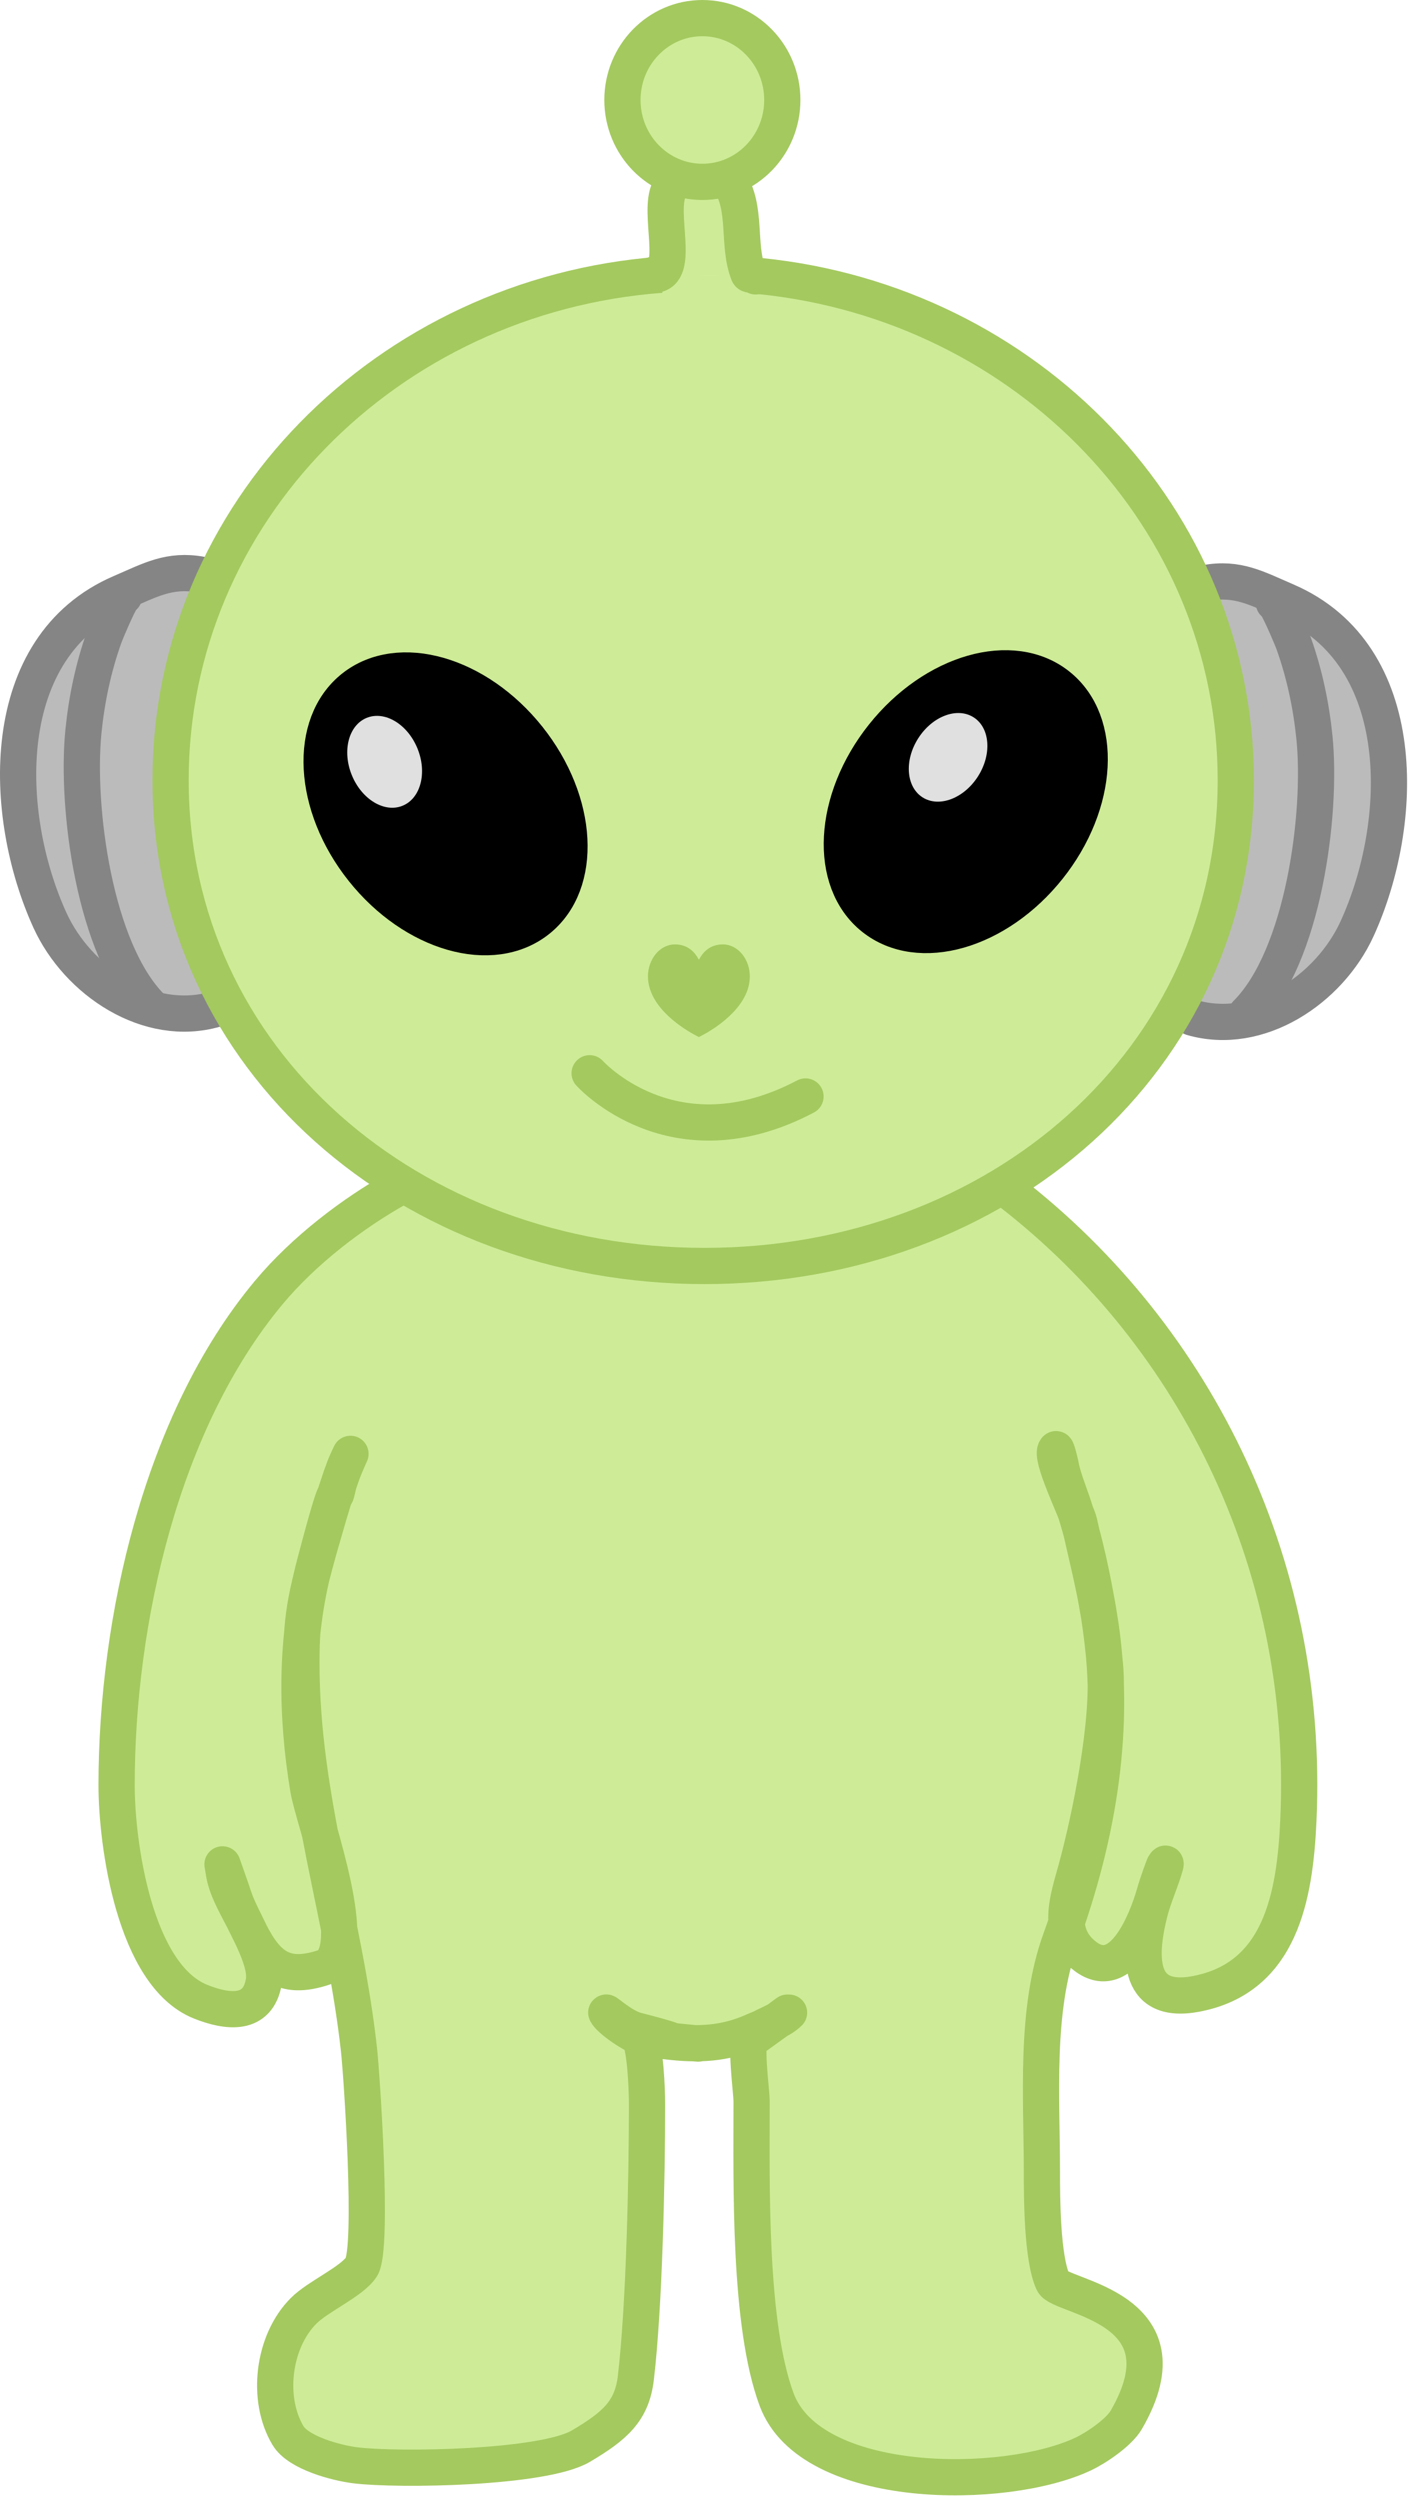 <svg width="156" height="276" viewBox="0 0 156 276" fill="none" xmlns="http://www.w3.org/2000/svg">
<path d="M43.765 131.247C39.04 133.9 33.612 137.968 29.656 142.715C17.805 156.936 12.873 178.925 12.873 197.089C12.873 203.468 14.816 218.051 22.151 220.985C25.141 222.18 28.494 222.557 29.128 218.75C29.553 216.202 26.68 212.002 25.878 209.596C25.407 208.181 24.564 205.822 24.564 205.822C24.564 205.822 24.679 206.511 24.737 206.855C25.054 208.76 26.398 210.864 27.228 212.606C29.257 216.865 31.158 218.731 35.765 217.195C40.172 215.725 34.6 200.898 34.041 197.55C32.672 189.336 32.592 180.856 34.749 172.653C37.748 161.249 36.715 166.823 37.315 164.122C37.595 162.862 38.694 160.503 38.694 160.503C38.694 160.503 38.198 161.523 38.004 162.055C37.345 163.866 36.852 165.403 36.309 167.25C33.741 175.996 33.278 178.102 33.278 183.632C33.278 198.643 37.991 211.499 39.633 226.273C39.943 229.054 41.24 248.269 39.899 250.278C38.81 251.913 35.125 253.502 33.525 255.104C30.125 258.504 29.379 264.852 31.801 268.888C32.953 270.807 37.162 271.906 39.211 272.162C43.958 272.755 60.013 272.493 64.136 270.048C67.895 267.818 69.769 266.176 70.201 262.503C71.142 254.501 71.434 240.43 71.434 232.359C71.434 230.572 71.242 225.949 70.573 224.976C69.832 223.898 71.894 226.7 71.045 225.003C71.011 224.937 78.884 226.357 70.253 224.149C68.767 223.771 66.867 222.022 66.935 222.192C67.217 222.899 70.114 224.921 71.076 225.015C84.234 226.289 71.373 225.074 73.582 225.351C77.016 225.78 80.012 225.654 83.149 224.259C84.343 223.729 86.171 223.134 87.113 222.192C87.285 222.019 83.42 224.823 83.42 224.823C83.42 224.823 87.144 221.989 86.941 222.192C85.848 223.284 83.891 223.692 82.978 224.604C82.179 225.403 82.978 230.72 82.978 232.014C82.978 241.144 82.65 256.581 85.743 264.91C89.511 275.051 111.008 274.993 119.614 270.907C121.066 270.219 123.541 268.535 124.343 267.151C131.596 254.63 117.059 253.66 116.264 251.949C115.041 249.319 115.029 242.578 115.029 239.767C115.029 231.514 114.244 221.934 117.096 214.093C121.256 202.651 123.359 190.509 121.337 178.374C120.652 174.269 119.763 169.962 118.456 166.043C118.034 164.778 117.313 163.014 117.096 161.71C117.086 161.652 116.679 159.888 116.579 159.986C115.823 160.742 118.894 166.929 119.141 168.036C120.647 174.812 121.364 176.947 121.996 183.89C122.545 189.942 120.401 200.541 118.818 206.338C117.929 209.603 116.474 213.465 119.842 215.991C123.944 219.067 126.667 211.81 127.434 209.129C127.862 207.626 128.507 205.98 128.507 205.98C128.507 205.98 128.802 205.431 128.641 205.995C128.135 207.764 127.357 209.404 126.917 211.164C125.942 215.063 125.036 221.466 132.081 220.116C141.37 218.336 142.962 209.39 143.345 200.976C144.662 172.153 131.432 146.529 110.548 130.865C109.305 129.934 98.266 134.758 96.425 134.758C87.83 134.758 87.63 137.058 81.972 137.572C79.029 137.839 73.088 138.965 71.323 139.028C65.82 139.223 69.499 139.081 58.696 136.21C56.566 135.645 45.726 130.145 43.765 131.247Z" fill="#CEEC97" stroke="#A4C95F" stroke-width="4" stroke-miterlimit="10" stroke-linecap="round" stroke-linejoin="round"/>
<path d="M133.12 64.365C136.639 63.717 138.784 64.97 141.989 66.347C155.83 72.295 155.132 90.917 149.826 102.53C146.755 109.251 138.942 114.462 131.598 112.338" fill="#BBBBBB"/>
<path d="M133.12 64.365C136.639 63.717 138.784 64.97 141.989 66.347C155.83 72.295 155.132 90.917 149.826 102.53C146.755 109.251 138.942 114.462 131.598 112.338" stroke="#858585" stroke-width="4" stroke-miterlimit="10" stroke-linecap="round" stroke-linejoin="round"/>
<path d="M22.225 63.444C18.708 62.796 16.563 64.049 13.358 65.426C-0.484 71.374 0.214 89.996 5.52 101.609C8.591 108.33 16.405 113.541 23.748 111.418" fill="#BBBBBB"/>
<path d="M22.225 63.444C18.708 62.796 16.563 64.049 13.358 65.426C-0.484 71.374 0.214 89.996 5.52 101.609C8.591 108.33 16.405 113.541 23.748 111.418" stroke="#858585" stroke-width="4" stroke-miterlimit="10" stroke-linecap="round" stroke-linejoin="round"/>
<path d="M140.64 66.561C140.822 66.198 142.603 70.407 142.83 71.042C144.022 74.384 144.77 77.937 145.123 81.464C145.959 89.841 143.906 105.609 137.617 111.898" fill="#BBBBBB"/>
<path d="M140.64 66.561C140.822 66.198 142.603 70.407 142.83 71.042C144.022 74.384 144.77 77.937 145.123 81.464C145.959 89.841 143.906 105.609 137.617 111.898" stroke="#858585" stroke-width="4" stroke-miterlimit="10" stroke-linecap="round" stroke-linejoin="round"/>
<path d="M13.694 65.846C13.512 65.483 11.732 69.692 11.504 70.328C10.31 73.67 9.564 77.223 9.211 80.75C8.374 89.126 10.426 104.894 16.715 111.184" fill="#BBBBBB"/>
<path d="M13.694 65.846C13.512 65.483 11.732 69.692 11.504 70.328C10.31 73.67 9.564 77.223 9.211 80.75C8.374 89.126 10.426 104.894 16.715 111.184" stroke="#858585" stroke-width="4" stroke-miterlimit="10" stroke-linecap="round" stroke-linejoin="round"/>
<path d="M83.93 30.479C113.444 33.469 136.435 57.246 136.435 86.134C136.435 117.047 110.247 139.763 77.773 139.763C45.297 139.763 18.832 117.047 18.832 86.134C18.832 56.711 42.682 32.591 72.983 30.334" fill="#CEEC97"/>
<path d="M83.93 30.479C113.444 33.469 136.435 57.246 136.435 86.134C136.435 117.047 110.247 139.763 77.773 139.763C45.297 139.763 18.832 117.047 18.832 86.134C18.832 56.711 42.682 32.591 72.983 30.334" stroke="#A4C95F" stroke-width="4" stroke-miterlimit="10" stroke-linejoin="round"/>
<path d="M72.131 30.337C75.212 30.337 72.569 23.528 73.889 20.889C74.994 18.677 78.932 17.6 80.481 19.922C82.535 23.004 81.364 27.03 82.633 30.205C82.725 30.433 83.289 30.241 83.424 30.513" fill="#CEEC97"/>
<path d="M72.131 30.337C75.212 30.337 72.569 23.528 73.889 20.889C74.994 18.677 78.932 17.6 80.481 19.922C82.535 23.004 81.364 27.03 82.633 30.205C82.725 30.433 83.289 30.241 83.424 30.513" stroke="#A4C95F" stroke-width="4" stroke-miterlimit="10" stroke-linecap="round" stroke-linejoin="round"/>
<path d="M68.719 11.039C68.719 6.047 72.67 2 77.544 2C82.418 2 86.369 6.047 86.369 11.039C86.369 16.031 82.418 20.078 77.544 20.078C72.67 20.078 68.719 16.031 68.719 11.039Z" fill="#CEEC97" stroke="#A4C95F" stroke-width="4" stroke-miterlimit="10" stroke-linejoin="round"/>
<path d="M97.498 81.235C103.128 74.165 111.779 71.688 116.819 75.702C121.859 79.716 121.38 88.702 115.75 95.772C110.121 102.841 101.47 105.319 96.43 101.304C91.389 97.29 91.868 88.305 97.498 81.235Z" fill="black" stroke="black" stroke-width="4" stroke-miterlimit="10" stroke-linejoin="round"/>
<path d="M58.317 81.475C52.688 74.405 44.037 71.928 38.996 75.942C33.956 79.956 34.433 88.942 40.065 96.011C45.695 103.081 54.346 105.558 59.386 101.544C64.426 97.53 63.947 88.545 58.317 81.475Z" fill="black" stroke="black" stroke-width="4" stroke-miterlimit="10" stroke-linejoin="round"/>
<path d="M65.098 118.486C65.098 118.486 74.308 128.769 88.93 121.049" stroke="#A4C95F" stroke-width="4" stroke-miterlimit="10" stroke-linecap="round" stroke-linejoin="round"/>
<path d="M38.845 85.584C37.749 82.905 38.481 80.071 40.48 79.252C42.48 78.434 44.989 79.941 46.086 82.62C47.182 85.298 46.45 88.133 44.451 88.951C42.451 89.77 39.942 88.262 38.845 85.584Z" fill="#E0E0E0"/>
<path d="M101.377 81.504C102.935 79.065 105.672 78.031 107.493 79.194C109.314 80.357 109.526 83.277 107.97 85.716C106.412 88.154 103.673 89.189 101.852 88.026C100.031 86.863 99.818 83.943 101.377 81.504Z" fill="#E0E0E0"/>
<path d="M74.523 104.26C72.796 104.26 71.535 105.956 71.535 107.786C71.535 108.278 71.616 108.748 71.76 109.195C71.831 109.414 71.915 109.627 72.013 109.835C73.371 112.724 77.159 114.486 77.159 114.486C77.159 114.486 80.948 112.725 82.306 109.835C82.404 109.628 82.488 109.414 82.559 109.195C82.703 108.748 82.784 108.278 82.784 107.786C82.784 105.957 81.523 104.26 79.796 104.26C78.618 104.26 77.739 104.863 77.188 105.909C77.186 105.914 77.181 105.918 77.176 105.921C77.171 105.924 77.165 105.925 77.159 105.925C77.153 105.925 77.148 105.924 77.142 105.921C77.137 105.918 77.133 105.914 77.131 105.909C76.579 104.863 75.701 104.26 74.523 104.26Z" fill="#A4C95F"/>
</svg>
